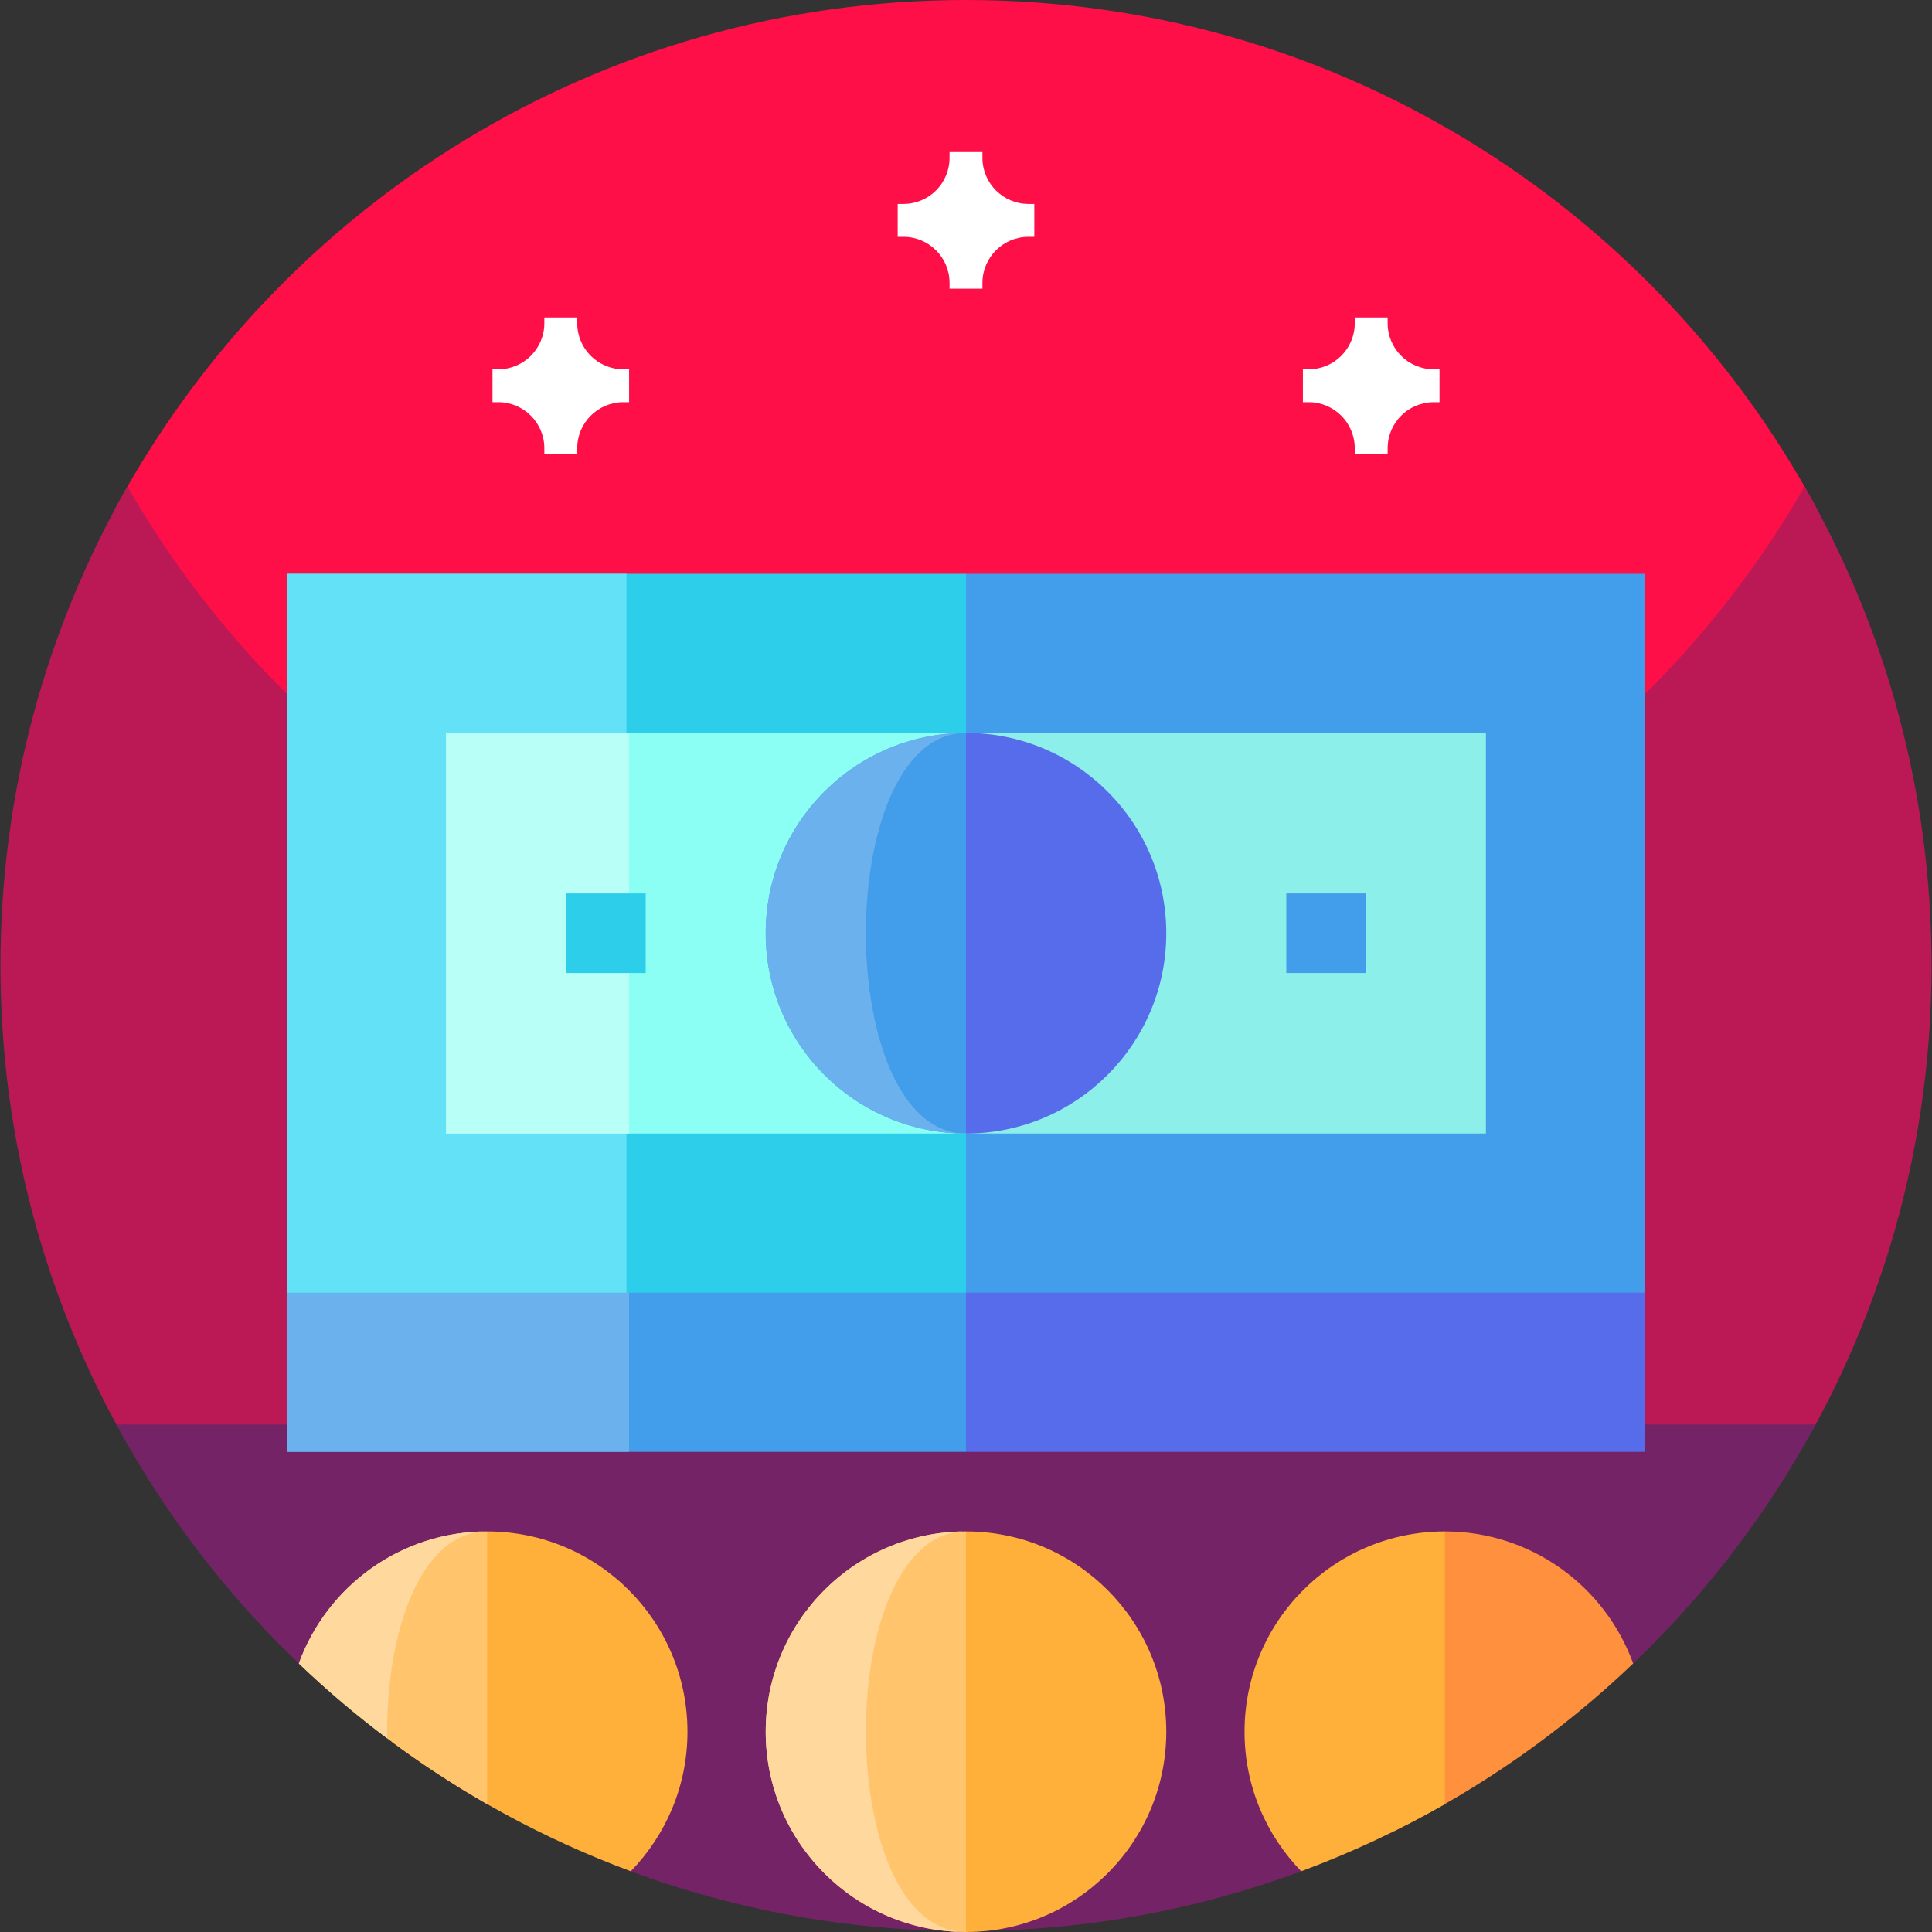 <svg id="Capa_1" enable-background="new 0 0 512.245 512.245" height="512" viewBox="0 0 512.245 512.245" width="512" xmlns="http://www.w3.org/2000/svg"><rect x="0" y="0" width="512.245" height="512.245" fill="#333333" stroke="none"/><g><g><path d="m256.123 324.687c-141.387 0-244.868-154.213-225.264-190.416 43.302-79.964 127.94-134.271 225.264-134.271 97.204 0 181.752 54.173 225.103 133.974 19.704 36.274-83.716 190.713-225.103 190.713z" fill="#ff0f47"/><path d="m512.123 256c0 26.051-3.891 51.191-11.129 74.871-5.031 16.469-11.672 32.231-19.75 47.109-8.25 15.2-147.391 52.238-225.121 52.238s-216.871-37.038-225.109-52.238c-3.289-6.031-6.332-12.21-9.121-18.531-14-31.629-21.77-66.629-21.77-103.449 0-46.219 12.25-89.57 33.68-127 44.121 77.07 127.16 129 222.32 129s178.211-51.93 222.32-129c21.43 37.43 33.68 80.781 33.68 127zm0 0" fill="#ba1956"/><path d="m481.385 377.699c-7.16 13.223-15.434 25.742-24.723 37.43-7.28 9.174-15.188 17.831-23.645 25.912-1.344 1.285-56.677 43.497-87.998 55.098-27.691 10.257-57.64 15.861-88.896 15.861-31.418 0-61.516-5.662-89.327-16.021-31.151-11.602-85.835-53.291-86.991-54.389-8.674-8.238-16.776-17.079-24.221-26.462-9.289-11.688-17.563-24.207-24.723-37.43h450.524zm0 0" fill="#742466"/></g><g><path d="m213.921 278.735 42.201 106.205h180.056v-42.2z" fill="#576ceb"/><path d="m256.122 236.535-180.056 106.205v42.2h180.056z" fill="#429dea"/><path d="m166.795 236.535-90.729 106.205v42.2h90.729z" fill="#6ab1ed"/><path d="m256.122 152.134-49.234 95.302 49.234 95.304h180.056v-190.606z" fill="#429dea"/><path d="m76.066 152.134h180.056v190.606h-180.056z" fill="#2dceea"/><path d="m76.066 152.134h90.028v190.606h-90.028z" fill="#63e1f7"/><path d="m256.122 194.334h137.855v106.205h-137.855z" fill="#8defe9"/><path d="m118.267 194.334h137.855v106.205h-137.855z" fill="#8bfff4"/><path d="m118.267 194.334h48.528v106.205h-48.528z" fill="#b8fff8"/><path d="m256.122 194.334-26.551 53.102 26.551 53.102c29.328 0 53.102-23.775 53.102-53.102s-23.774-53.102-53.102-53.102z" fill="#576ceb"/><path d="m203.02 247.436c0 29.328 23.775 53.102 53.102 53.102v-106.204c-29.328 0-53.102 23.775-53.102 53.102z" fill="#429dea"/><path d="m203.02 247.436c0 29.328 23.775 53.102 53.102 53.102-35.402 0-35.402-106.205 0-106.205-29.328.001-53.102 23.776-53.102 53.103z" fill="#6ab1ed"/><path d="m150.093 236.886h21.1v21.1h-21.1z" fill="#2dceea"/><path d="m341.051 236.886h21.1v21.1h-21.1z" fill="#429dea"/><path d="m383.075 406.04-26.551 53.102 13.166 26.331c23.347-11.577 44.682-26.598 63.323-44.421-7.399-20.42-26.963-35.012-49.938-35.012z" fill="#ff903d"/><path d="m329.973 459.143c0 14.39 5.733 27.434 15.028 36.998 13.242-4.903 25.969-10.866 38.075-17.792v-72.309c-29.328 0-53.103 23.775-53.103 53.103z" fill="#ffb03b"/><path d="m256.122 406.04-26.551 53.102 26.551 53.102c29.328 0 53.102-23.775 53.102-53.102s-23.774-53.102-53.102-53.102z" fill="#ffb03b"/><path d="m203.02 459.143c0 29.328 23.775 53.102 53.102 53.102v-106.205c-29.328 0-53.102 23.775-53.102 53.103z" fill="#ffc46c"/><path d="m203.02 459.143c0 29.328 23.775 53.102 53.102 53.102-35.402 0-35.402-106.205 0-106.205-29.328 0-53.102 23.775-53.102 53.103z" fill="#ffd89e"/><path d="m129.169 406.04-26.551 53.102 1.381 2.763c19.201 14.209 40.457 25.798 63.245 34.235 9.295-9.564 15.028-22.608 15.028-36.998-.001-29.327-23.776-53.102-53.103-53.102z" fill="#ffb03b"/><path d="m79.232 441.052c15.017 14.359 31.78 26.906 49.937 37.295v-72.307c-22.975 0-42.538 14.592-49.937 35.012z" fill="#ffc46c"/><path d="m79.232 441.052c7.392 7.068 15.208 13.698 23.404 19.847-.399-27.124 8.442-54.859 26.533-54.859-22.975 0-42.538 14.592-49.937 35.012z" fill="#ffd89e"/></g><g fill="#fff"><path d="m238.013 62.791h1.524c6.754 0 12.226 5.472 12.226 12.226v1.528h8.715v-1.528c0-6.754 5.477-12.226 12.227-12.226h1.527v-8.715h-1.527c-6.75 0-12.227-5.477-12.227-12.227v-1.523h-8.715v1.523c0 6.75-5.472 12.227-12.226 12.227h-1.524zm0-8.715"/><g><path d="m130.576 106.637h1.524c6.754 0 12.226 5.472 12.226 12.226v1.528h8.715v-1.528c0-6.754 5.477-12.226 12.227-12.226h1.527v-8.715h-1.527c-6.75 0-12.227-5.477-12.227-12.227v-1.523h-8.715v1.523c0 6.75-5.472 12.227-12.226 12.227h-1.524zm0-8.715"/><path d="m345.449 106.637h1.524c6.754 0 12.226 5.472 12.226 12.226v1.528h8.715v-1.528c0-6.754 5.477-12.226 12.227-12.226h1.527v-8.715h-1.527c-6.75 0-12.227-5.477-12.227-12.227v-1.523h-8.715v1.523c0 6.75-5.472 12.227-12.226 12.227h-1.524zm0-8.715"/></g></g></g></svg>